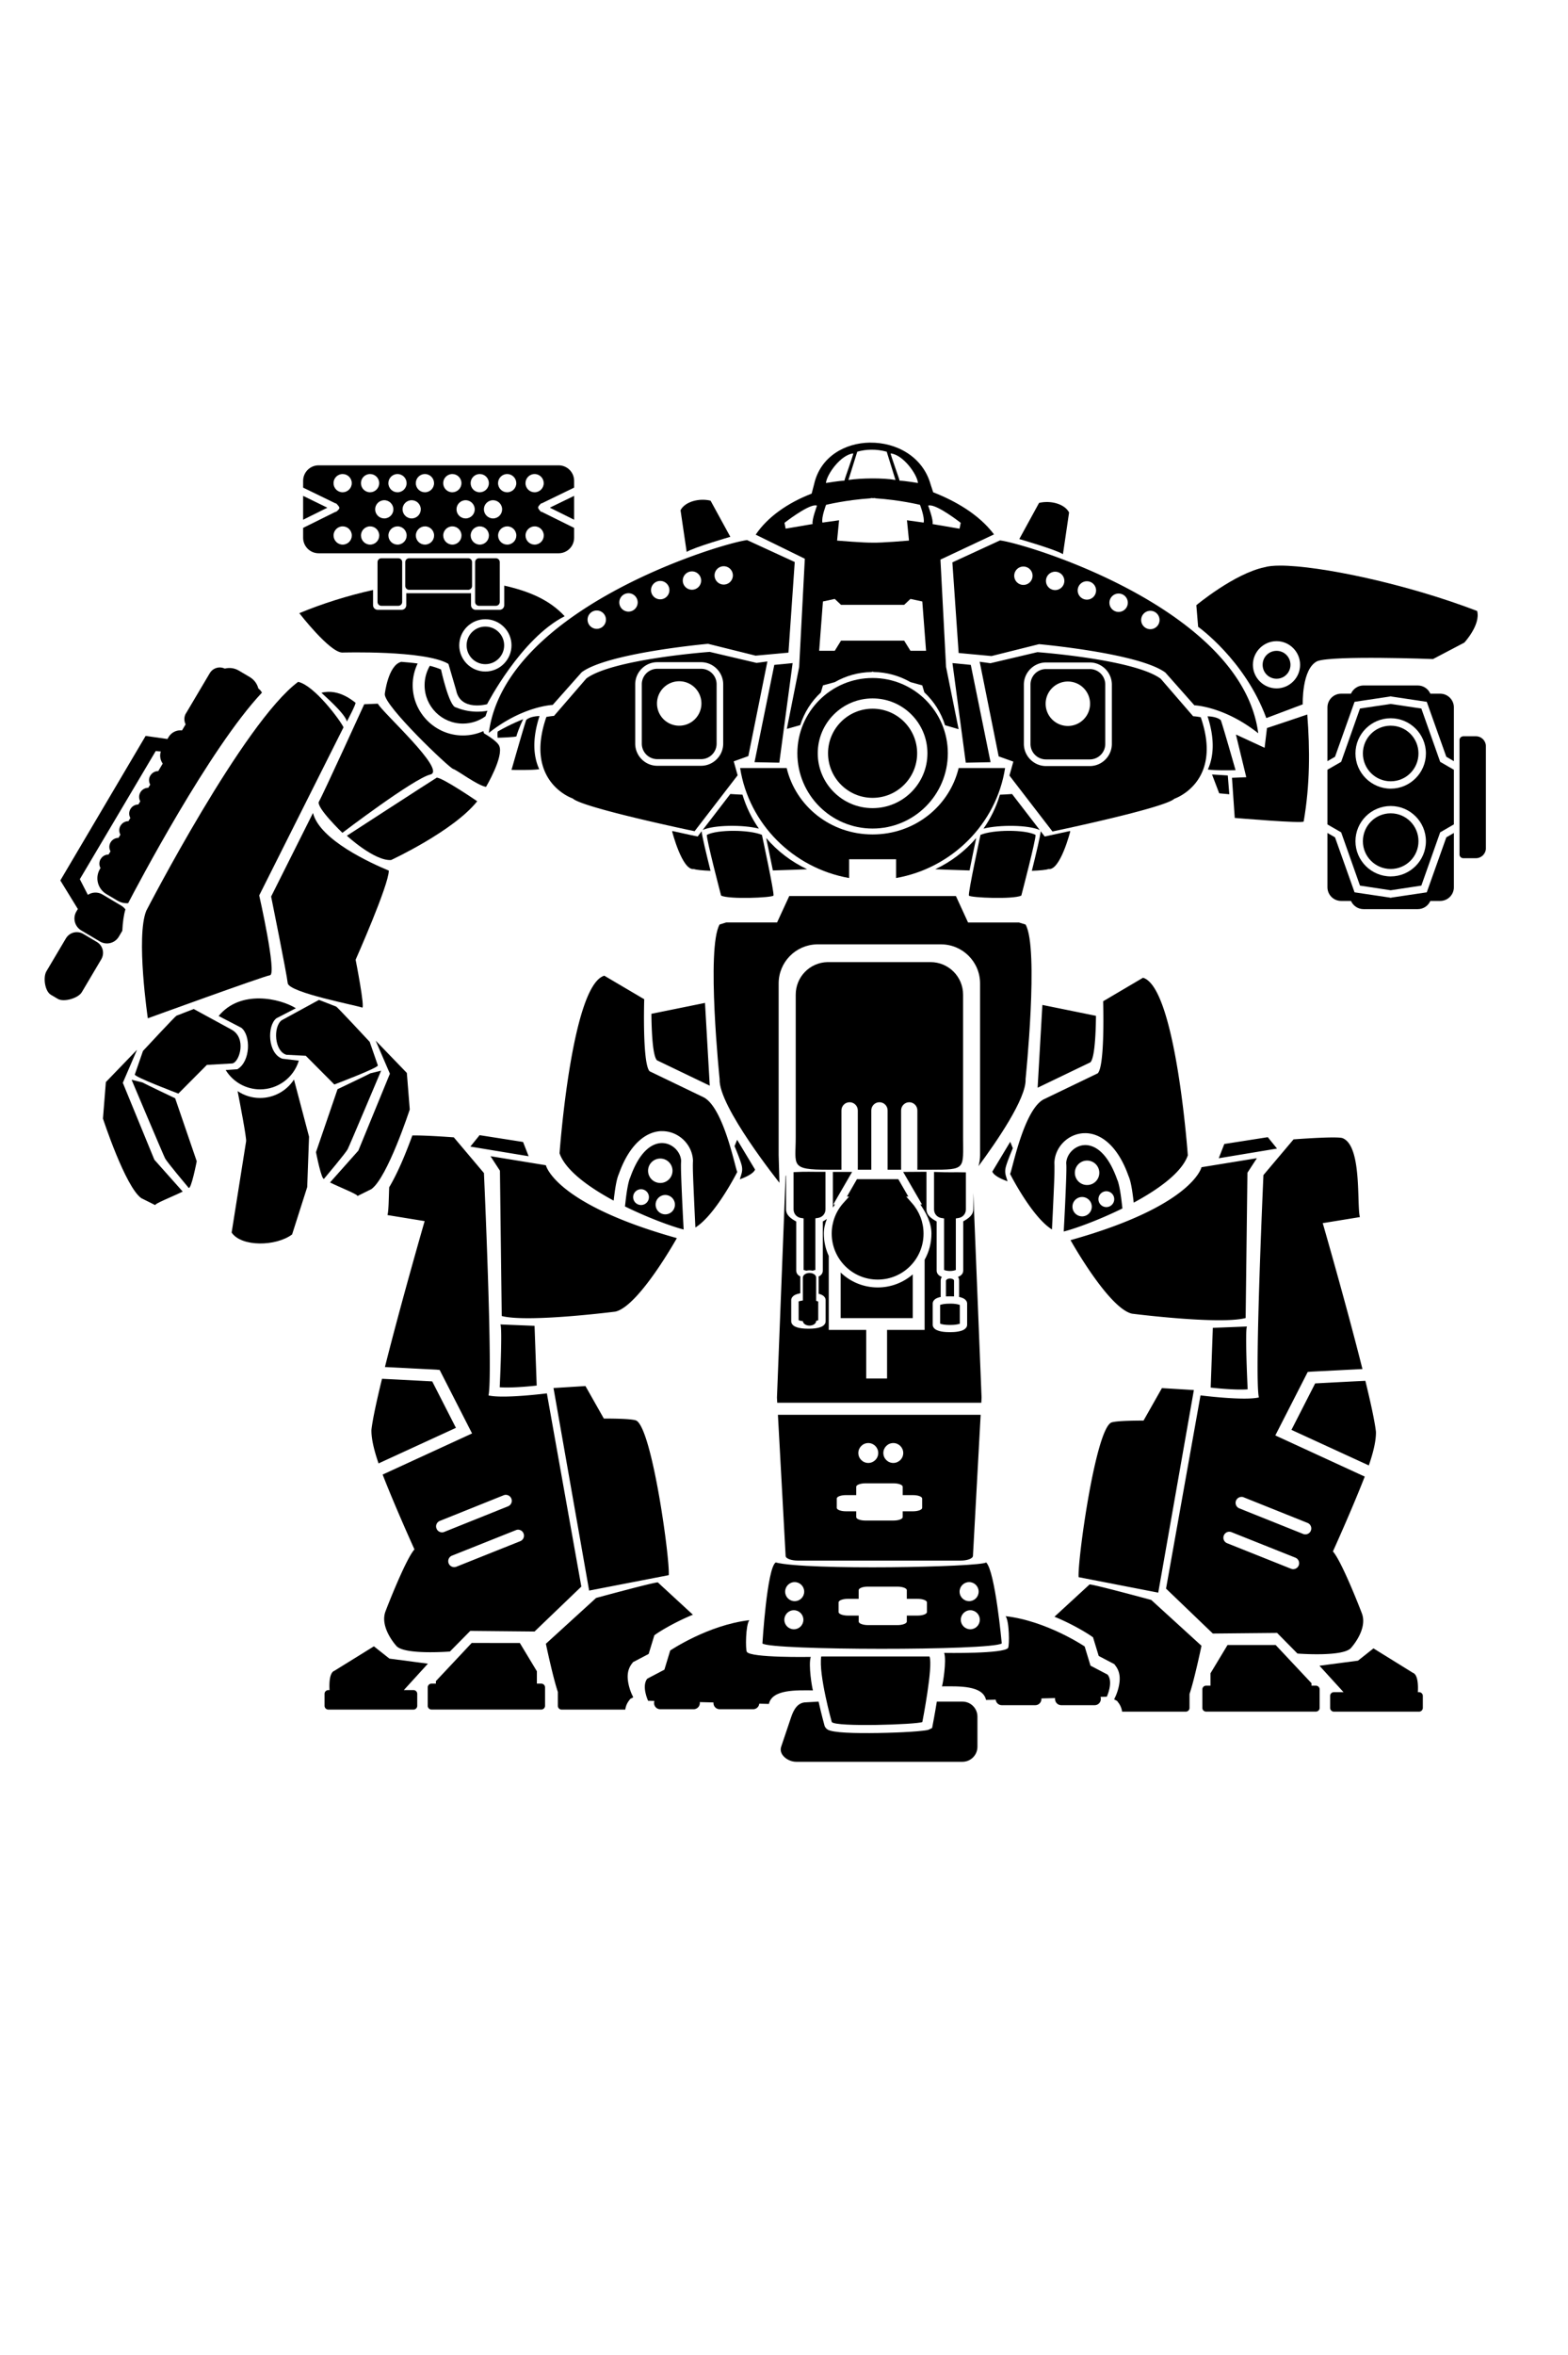 <?xml version="1.0" encoding="UTF-8" standalone="no"?>
<!-- Created with Inkscape (http://www.inkscape.org/) -->

<svg
   sodipodi:docname="Poseidon.svg"
   inkscape:version="1.2.2 (b0a8486541, 2022-12-01)"
   id="svg8"
   version="1.1"
   viewBox="0 0 34.983 52.516"
   height="52.516mm"
   width="34.983mm"
   xml:space="preserve"
   xmlns:inkscape="http://www.inkscape.org/namespaces/inkscape"
   xmlns:sodipodi="http://sodipodi.sourceforge.net/DTD/sodipodi-0.dtd"
   xmlns="http://www.w3.org/2000/svg"
   xmlns:svg="http://www.w3.org/2000/svg"
   xmlns:rdf="http://www.w3.org/1999/02/22-rdf-syntax-ns#"
   xmlns:cc="http://creativecommons.org/ns#"
   xmlns:dc="http://purl.org/dc/elements/1.1/"><defs
     id="defs2" /><sodipodi:namedview
     id="base"
     pagecolor="#ffffff"
     bordercolor="#666666"
     borderopacity="1.0"
     inkscape:pageopacity="0.0"
     inkscape:pageshadow="2"
     inkscape:zoom="2.8284271"
     inkscape:cx="54.447222"
     inkscape:cy="98.287843"
     inkscape:document-units="mm"
     inkscape:current-layer="layer1"
     showgrid="false"
     inkscape:window-width="1549"
     inkscape:window-height="773"
     inkscape:window-x="2067"
     inkscape:window-y="1178"
     inkscape:window-maximized="0"
     inkscape:snap-global="false"
     fit-margin-top="0"
     fit-margin-left="0"
     fit-margin-right="0"
     fit-margin-bottom="0"
     showguides="false"
     inkscape:guide-bbox="true"
     inkscape:showpageshadow="2"
     inkscape:pagecheckerboard="0"
     inkscape:deskcolor="#d1d1d1" /><g
     inkscape:label="Capa 1"
     inkscape:groupmode="layer"
     id="layer1"
     transform="translate(-135.49,-99.591)"><path
       id="rect4742"
       style="fill:#000000;stroke:none;stroke-width:0.265;stroke-linecap:round;stroke-dasharray:none;stop-color:#000000"
       d="M 140.389 114.475 C 140.302 114.477 140.218 114.522 140.17 114.603 L 139.641 115.496 C 139.639 115.499 139.636 115.502 139.633 115.507 C 139.593 115.583 139.595 115.671 139.631 115.744 L 139.551 115.879 C 139.434 115.866 139.315 115.92 139.251 116.028 L 139.226 116.071 L 138.739 116.002 L 136.836 119.225 L 137.227 119.862 L 137.194 119.917 C 137.107 120.064 137.156 120.252 137.302 120.339 L 137.72 120.587 C 137.866 120.673 138.054 120.625 138.141 120.479 L 138.219 120.347 C 138.228 120.162 138.25 119.996 138.288 119.871 C 138.264 119.838 138.232 119.809 138.194 119.786 L 137.776 119.538 C 137.671 119.476 137.545 119.484 137.45 119.546 L 137.271 119.197 L 138.964 116.34 L 139.078 116.349 C 139.048 116.442 139.065 116.542 139.12 116.619 L 139.021 116.786 C 138.951 116.786 138.883 116.821 138.845 116.886 L 138.839 116.895 C 138.805 116.957 138.809 117.029 138.841 117.088 L 138.799 117.158 C 138.729 117.159 138.662 117.194 138.623 117.258 L 138.618 117.267 C 138.584 117.33 138.587 117.402 138.619 117.46 L 138.577 117.531 C 138.508 117.531 138.44 117.566 138.402 117.63 L 138.396 117.64 C 138.363 117.702 138.366 117.774 138.398 117.832 L 138.356 117.903 C 138.286 117.903 138.219 117.938 138.18 118.003 L 138.174 118.012 C 138.141 118.074 138.144 118.146 138.176 118.204 L 138.134 118.275 C 138.065 118.275 137.996 118.311 137.958 118.375 C 137.956 118.378 137.955 118.381 137.953 118.383 C 137.919 118.446 137.923 118.518 137.955 118.576 L 137.912 118.647 C 137.842 118.647 137.775 118.682 137.737 118.747 C 137.735 118.75 137.733 118.753 137.731 118.755 C 137.698 118.817 137.7 118.89 137.732 118.948 L 137.72 118.969 C 137.604 119.164 137.669 119.413 137.864 119.529 L 138.111 119.676 C 138.186 119.72 138.269 119.738 138.349 119.732 C 138.537 119.371 140.163 116.279 141.334 115.037 C 141.315 115.001 141.288 114.969 141.254 114.944 C 141.228 114.842 141.163 114.75 141.065 114.691 L 140.818 114.545 C 140.72 114.487 140.608 114.474 140.506 114.501 C 140.468 114.483 140.428 114.475 140.389 114.475 z M 137.214 120.378 C 137.114 120.374 137.016 120.424 136.961 120.516 L 136.526 121.25 C 136.447 121.384 136.49 121.694 136.624 121.774 L 136.78 121.866 C 136.914 121.945 137.235 121.852 137.315 121.717 L 137.749 120.984 C 137.829 120.849 137.785 120.677 137.651 120.597 L 137.347 120.417 C 137.305 120.392 137.26 120.38 137.214 120.378 z " /><path
       id="path6803"
       style="fill:#000000;stroke:none;stroke-width:0.265px;stroke-linecap:butt;stroke-linejoin:miter;stroke-opacity:1"
       d="M 160.991 121.395 L 160.102 121.919 C 160.102 121.919 160.147 123.361 159.981 123.526 L 158.791 124.099 C 158.334 124.308 158.07 125.698 158.026 125.77 C 158.026 125.77 158.509 126.728 158.96 127.008 C 158.967 126.859 158.978 126.652 158.989 126.401 C 158.998 126.199 159.008 125.992 159.013 125.83 C 159.016 125.75 159.016 125.681 159.016 125.629 C 159.017 125.581 159.014 125.535 159.016 125.545 L 159.014 125.534 L 159.014 125.52 C 159.026 125.174 159.312 124.877 159.673 124.861 L 159.673 124.862 C 159.69 124.861 159.706 124.861 159.723 124.861 L 159.723 124.861 C 160.068 124.873 160.434 125.16 160.665 125.809 C 160.699 125.886 160.72 125.975 160.739 126.084 C 160.757 126.186 160.771 126.3 160.784 126.41 C 161.346 126.107 161.861 125.733 161.991 125.355 C 161.991 125.355 161.723 121.603 160.991 121.395 z M 158.746 122.001 L 158.64 123.847 L 159.817 123.281 C 159.912 123.185 159.937 122.667 159.942 122.244 L 158.746 122.001 z M 163.775 124.95 L 162.805 125.102 L 162.681 125.42 L 163.981 125.204 L 163.775 124.95 z M 165.222 124.956 L 165.222 124.956 C 164.898 124.957 164.35 124.999 164.35 124.999 L 163.678 125.795 C 163.678 125.795 163.474 130.301 163.576 130.754 C 163.243 130.832 162.274 130.708 162.274 130.708 L 161.505 135.017 L 162.549 136.019 L 163.983 136.005 L 164.437 136.465 C 164.437 136.465 165.488 136.549 165.641 136.329 C 165.641 136.329 166.002 135.932 165.878 135.58 C 165.852 135.506 165.424 134.404 165.228 134.188 C 165.228 134.188 165.654 133.25 165.938 132.519 L 163.943 131.601 L 164.666 130.186 L 164.742 130.179 C 164.742 130.179 165.11 130.16 165.502 130.14 C 165.637 130.133 165.762 130.127 165.887 130.121 C 165.533 128.708 165.001 126.867 165.001 126.867 L 165.83 126.732 C 165.757 126.457 165.882 125.144 165.444 124.972 C 165.414 124.96 165.33 124.956 165.222 124.956 z M 158.029 125.053 L 157.63 125.717 C 157.63 125.717 157.643 125.819 157.969 125.934 C 157.933 125.81 157.897 125.746 157.93 125.615 C 157.964 125.484 158.087 125.196 158.087 125.196 L 158.029 125.053 z M 159.689 125.126 C 159.687 125.127 159.686 125.127 159.684 125.127 C 159.466 125.137 159.284 125.329 159.278 125.53 C 159.281 125.561 159.282 125.588 159.282 125.631 C 159.282 125.687 159.281 125.758 159.278 125.84 C 159.273 126.004 159.264 126.21 159.255 126.412 C 159.242 126.691 159.23 126.912 159.222 127.054 C 159.464 126.994 159.996 126.803 160.531 126.54 C 160.529 126.518 160.527 126.497 160.524 126.475 C 160.511 126.357 160.496 126.235 160.477 126.131 C 160.459 126.027 160.434 125.936 160.422 125.91 L 160.418 125.904 L 160.416 125.898 C 160.203 125.295 159.92 125.128 159.705 125.126 C 159.701 125.126 159.698 125.126 159.694 125.126 C 159.693 125.126 159.691 125.126 159.689 125.126 z M 163.532 125.419 L 162.296 125.62 C 162.296 125.62 162.106 126.482 159.374 127.246 C 159.374 127.246 160.222 128.766 160.745 128.886 C 160.745 128.886 162.701 129.135 163.281 128.983 L 163.321 125.743 L 163.532 125.419 z M 159.743 125.472 A 0.272 0.272 0 0 1 160.016 125.745 A 0.272 0.272 0 0 1 159.743 126.017 A 0.272 0.272 0 0 1 159.471 125.745 A 0.272 0.272 0 0 1 159.743 125.472 z M 160.173 126.156 A 0.176 0.176 0 0 1 160.349 126.333 A 0.176 0.176 0 0 1 160.173 126.509 A 0.176 0.176 0 0 1 159.997 126.333 A 0.176 0.176 0 0 1 160.173 126.156 z M 159.632 126.284 A 0.216 0.216 0 0 1 159.848 126.5 A 0.216 0.216 0 0 1 159.632 126.716 A 0.216 0.216 0 0 1 159.417 126.5 A 0.216 0.216 0 0 1 159.632 126.284 z M 163.311 129.172 L 162.549 129.202 L 162.501 130.534 C 162.501 130.534 163.018 130.596 163.326 130.573 C 163.326 130.573 163.262 129.248 163.311 129.172 z M 165.952 130.383 C 165.813 130.39 165.667 130.397 165.516 130.405 C 165.164 130.423 164.895 130.438 164.832 130.441 L 164.303 131.477 L 166.029 132.27 C 166.128 131.984 166.193 131.716 166.188 131.52 C 166.162 131.29 166.072 130.874 165.952 130.383 z M 161.413 130.546 L 161.003 131.27 C 161.003 131.27 160.359 131.266 160.273 131.319 C 159.919 131.537 159.525 134.424 159.555 134.762 L 161.331 135.107 L 162.126 130.589 L 161.413 130.546 z M 163.189 132.971 C 163.206 132.971 163.224 132.975 163.24 132.982 L 164.662 133.552 C 164.73 133.579 164.763 133.656 164.736 133.724 C 164.71 133.792 164.632 133.825 164.564 133.798 L 163.141 133.228 C 163.073 133.201 163.039 133.124 163.066 133.056 C 163.086 133.006 163.134 132.972 163.189 132.972 L 163.189 132.971 z M 162.916 133.749 C 162.933 133.749 162.951 133.752 162.967 133.759 L 164.391 134.327 C 164.459 134.355 164.492 134.432 164.465 134.5 C 164.438 134.568 164.359 134.602 164.291 134.573 L 162.869 134.005 C 162.8 133.979 162.766 133.9 162.795 133.831 C 162.808 133.799 162.833 133.773 162.865 133.759 C 162.881 133.752 162.899 133.749 162.916 133.749 z M 159.799 134.924 C 159.799 134.924 159.423 135.27 159.016 135.644 C 159.496 135.842 159.823 136.066 159.823 136.066 L 159.876 136.103 L 160.003 136.519 L 160.352 136.702 L 160.375 136.734 C 160.497 136.89 160.478 137.067 160.452 137.193 C 160.426 137.318 160.38 137.416 160.38 137.416 L 160.347 137.487 L 160.413 137.522 L 160.436 137.553 C 160.489 137.62 160.515 137.692 160.525 137.761 L 161.945 137.761 C 161.992 137.761 162.029 137.723 162.029 137.677 L 162.029 137.367 C 162.14 137.039 162.296 136.292 162.296 136.292 L 161.175 135.27 C 161.175 135.27 159.901 134.924 159.799 134.924 z M 162.877 136.275 L 162.497 136.905 L 162.497 137.181 L 162.4 137.181 C 162.353 137.181 162.315 137.218 162.315 137.265 L 162.315 137.676 C 162.315 137.723 162.353 137.76 162.4 137.76 L 164.847 137.76 C 164.894 137.76 164.932 137.723 164.932 137.676 L 164.932 137.265 C 164.932 137.218 164.894 137.181 164.847 137.181 L 164.75 137.181 L 164.75 137.126 L 163.951 136.275 L 162.877 136.275 z M 166.133 136.35 L 165.787 136.624 L 164.928 136.737 L 165.465 137.326 L 165.251 137.326 C 165.204 137.326 165.166 137.363 165.166 137.41 L 165.166 137.676 C 165.166 137.723 165.204 137.761 165.251 137.761 L 167.149 137.761 C 167.196 137.761 167.234 137.723 167.234 137.676 L 167.234 137.41 C 167.234 137.363 167.196 137.326 167.149 137.326 L 167.123 137.326 C 167.131 137.189 167.129 136.937 167.013 136.895 L 166.133 136.35 z " /><path
       id="path5575"
       style="fill:#000000;stroke:none;stroke-width:0.265px;stroke-linecap:butt;stroke-linejoin:miter;stroke-opacity:1"
       d="m 153.099,119.572 -0.272,0.59 h -1.135 l -0.147,0.045 c -0.301,0.525 0,3.448 0,3.448 -0.031,0.605 1.335,2.312 1.335,2.312 l -0.018,-0.62 v -3.823 c 0,-0.477 0.378,-0.862 0.852,-0.874 0.007,-1.9e-4 0.016,0 0.023,0 h 2.745 c 0.484,0 0.874,0.39 0.874,0.874 v 3.823 c 0,0.087 -0.012,0.17 -0.036,0.25 0.398,-0.537 1.073,-1.514 1.051,-1.941 0,0 0.301,-2.923 0,-3.448 l -0.147,-0.045 h -1.136 l -0.271,-0.59 h -1.86 z"
       sodipodi:nodetypes="cccccccsssssscccccccc" /><path
       id="rect5889"
       style="fill:#000000;stroke-width:0.116;stroke-linecap:round;stop-color:#000000"
       d="m 153.195,125.732 v 0.828 c 0,0.096 0.066,0.173 0.156,0.19 l 0.068,0.011 v 1.149 c 0.004,0.002 0.004,0.002 0.01,0.004 0.013,0.005 0.033,0.01 0.055,0.013 0.021,-0.005 0.043,-0.008 0.066,-0.008 0.023,0 0.046,0.003 0.067,0.008 0.022,-0.004 0.041,-0.009 0.054,-0.014 0.006,-0.002 0.007,-0.002 0.01,-0.004 v -1.149 l 0.068,-0.011 c 0.09,-0.016 0.158,-0.093 0.158,-0.19 v -0.836 c -0.353,0.002 -0.405,-0.009 -0.713,0.007 z m 0.877,-0.007 v 0.796 c 0.015,-0.024 0.031,-0.048 0.046,-0.071 h -0.037 l 0.403,-0.696 0.017,-0.029 z m 1.568,0 0.42,0.725 h -0.037 c 0.133,0.197 0.248,0.41 0.248,0.65 -3e-5,0.212 -0.055,0.411 -0.152,0.584 v 1.564 h -0.838 v 1.083 h -0.465 v -1.083 h -0.836 v -1.649 c -0.07,-0.152 -0.11,-0.322 -0.11,-0.5 1.4e-4,-0.114 0.027,-0.222 0.068,-0.325 -0.029,0.02 -0.06,0.038 -0.091,0.056 v 1.101 c 0,0.04 -0.021,0.074 -0.043,0.094 -0.016,0.015 -0.033,0.025 -0.051,0.033 10e-4,0.007 0.002,0.014 0.002,0.022 v 0.349 c 0,0.004 -9e-5,0.009 -5.2e-4,0.013 0.006,0.001 0.011,0.003 0.017,0.004 0.03,0.009 0.058,0.021 0.084,0.039 0.025,0.018 0.055,0.052 0.055,0.1 v 0.47 c 0,0.048 -0.029,0.081 -0.055,0.1 -0.025,0.018 -0.053,0.03 -0.084,0.039 -0.061,0.018 -0.136,0.027 -0.219,0.027 h -0.051 c -0.083,0 -0.158,-0.009 -0.219,-0.027 -0.03,-0.009 -0.059,-0.021 -0.084,-0.039 -0.025,-0.018 -0.056,-0.052 -0.056,-0.1 v -0.47 c 0,-0.048 0.031,-0.081 0.056,-0.1 0.025,-0.018 0.054,-0.03 0.084,-0.039 0.019,-0.006 0.04,-0.011 0.062,-0.015 -2e-5,-0.001 0,-0.002 0,-0.003 v -0.349 c 0,-0.007 3.4e-4,-0.015 0.002,-0.022 -0.017,-0.009 -0.033,-0.019 -0.049,-0.033 -0.022,-0.02 -0.043,-0.054 -0.043,-0.094 v -1.099 c -0.111,-0.061 -0.227,-0.137 -0.227,-0.272 v -0.759 c -0.006,0.008 -0.01,0.017 -0.01,0.026 l -0.193,4.932 0.006,0.114 h 4.553 l 0.006,-0.114 -0.184,-4.569 v 0.368 c 0,0.134 -0.115,0.208 -0.225,0.27 v 1.101 c 0,0.04 -0.021,0.074 -0.043,0.094 -0.022,0.02 -0.046,0.033 -0.072,0.043 -5.1e-4,1.9e-4 -0.001,3.2e-4 -0.002,5.1e-4 0.015,0.023 0.025,0.05 0.025,0.08 v 0.348 c 0,0.007 -1.5e-4,0.013 -0.001,0.019 0.014,0.003 0.028,0.006 0.04,0.01 0.03,0.009 0.059,0.021 0.084,0.039 0.025,0.018 0.056,0.052 0.056,0.1 v 0.471 c 0,0.048 -0.031,0.081 -0.056,0.099 -0.025,0.018 -0.054,0.03 -0.084,0.039 -0.061,0.018 -0.136,0.027 -0.219,0.027 h -0.051 c -0.083,0 -0.158,-0.009 -0.219,-0.027 -0.03,-0.009 -0.058,-0.021 -0.084,-0.039 -0.025,-0.018 -0.055,-0.051 -0.055,-0.099 v -0.471 c 0,-0.048 0.029,-0.081 0.055,-0.1 0.025,-0.018 0.053,-0.03 0.084,-0.039 0.013,-0.004 0.027,-0.007 0.041,-0.01 -9.5e-4,-0.006 -0.002,-0.013 -0.002,-0.019 v -0.348 c 0,-0.029 0.01,-0.056 0.026,-0.079 -8.7e-4,-3.4e-4 -0.002,-6.9e-4 -0.003,-0.001 -0.026,-0.01 -0.049,-0.023 -0.07,-0.043 -0.022,-0.02 -0.043,-0.054 -0.043,-0.094 v -1.099 c -0.111,-0.061 -0.227,-0.137 -0.227,-0.272 v -0.836 z m 0.689,0 v 0.836 c 0,0.096 0.066,0.173 0.156,0.19 l 0.068,0.011 v 1.149 c 0.004,0.002 0.004,0.002 0.01,0.004 0.025,0.01 0.07,0.019 0.121,0.019 0.05,0 0.096,-0.009 0.121,-0.019 0.006,-0.002 0.007,-0.002 0.01,-0.004 v -1.149 l 0.068,-0.011 c 0.09,-0.016 0.156,-0.093 0.156,-0.19 v -0.826 c -0.313,-0.008 -0.329,0.006 -0.711,-0.01 z m -1.72,0.162 -0.223,0.387 h 0.049 l -0.131,0.146 c -0.167,0.187 -0.258,0.429 -0.258,0.68 7e-5,0.567 0.459,1.026 1.026,1.026 0.567,-6e-5 1.023,-0.459 1.023,-1.026 -4e-5,-0.251 -0.092,-0.492 -0.258,-0.68 l -0.129,-0.146 h 0.047 l -0.223,-0.387 h -0.422 -0.08 z m -0.363,2.084 v 1.014 h 1.608 v -0.975 c -0.21,0.181 -0.483,0.291 -0.781,0.291 -0.32,-3e-5 -0.611,-0.126 -0.826,-0.331 z m -0.785,0.121 v 0.329 c 0,0.013 0.027,-0.001 0.041,-0.001 h 0.051 c 0.03,0 0.088,0.032 0.088,0.004 v -0.332 c -0.028,0.004 -0.059,0.006 -0.09,0.006 -0.031,0 -0.061,-0.002 -0.089,-0.006 z m 3.219,0.01 c -0.028,0.001 -0.05,0.01 -0.065,0.02 -0.015,0.011 -0.02,0.021 -0.02,0.027 v 0.348 c 0,0.001 1.2e-4,0.003 5.1e-4,0.004 0.021,-0.001 0.042,-0.002 0.064,-0.002 h 0.051 c 0.022,0 0.043,8.1e-4 0.064,0.002 2.6e-4,-0.001 5.2e-4,-0.003 5.2e-4,-0.004 v -0.348 c 0,-0.006 -0.002,-0.017 -0.018,-0.027 -0.015,-0.011 -0.042,-0.02 -0.072,-0.02 -0.002,0 -0.004,-7e-5 -0.006,0 z m -3.192,0.483 c -0.064,0.001 -0.123,0.011 -0.159,0.022 -0.011,0.004 -0.021,0.001 -0.021,0.008 v 0.416 c 0.006,0.003 0.009,0.004 0.021,0.008 0.038,0.011 0.103,0.021 0.172,0.021 h 0.051 c 0.07,0 0.134,-0.009 0.172,-0.021 0.013,-0.004 0.021,-0.003 0.021,-0.01 v -0.412 c -0.006,-0.003 -0.009,-0.006 -0.021,-0.01 -0.028,-0.008 -0.07,-0.016 -0.118,-0.02 -0.018,0.004 -0.037,0.006 -0.056,0.006 -0.021,0 -0.042,-0.003 -0.061,-0.008 z m 3.171,0.078 c -0.07,4e-5 -0.133,0.009 -0.172,0.021 -0.013,0.004 -0.022,0.003 -0.022,0.01 v 0.412 c 0.006,0.003 0.009,0.006 0.022,0.01 0.038,0.011 0.102,0.021 0.172,0.021 h 0.051 c 0.07,0 0.133,-0.009 0.172,-0.021 0.011,-0.004 0.022,-10e-4 0.022,-0.008 v -0.416 c -0.006,-0.003 -0.01,-0.004 -0.022,-0.008 -0.038,-0.011 -0.102,-0.022 -0.172,-0.022 z m -3.813,2.478 0.172,3.148 c 0,0.057 0.123,0.103 0.275,0.103 h 3.629 c 0.152,0 0.272,-0.046 0.275,-0.103 l 0.172,-3.148 z m 2.016,0.63 c 0.123,1e-5 0.222,0.1 0.222,0.222 -1e-5,0.123 -0.1,0.222 -0.222,0.222 -0.123,-1e-5 -0.222,-0.1 -0.222,-0.222 1e-5,-0.123 0.1,-0.222 0.222,-0.222 z m 0.558,0 c 0.123,1e-5 0.222,0.1 0.222,0.222 -1e-5,0.123 -0.1,0.222 -0.222,0.222 -0.123,-1e-5 -0.222,-0.1 -0.222,-0.222 1e-5,-0.123 0.1,-0.222 0.222,-0.222 z m -0.634,0.898 c 0.004,-6e-5 0.007,0 0.011,0 h 0.628 c 0.113,0 0.205,0.034 0.205,0.077 v 0.186 h 0.229 c 0.113,0 0.205,0.034 0.205,0.076 v 0.208 c 0,0.043 -0.091,0.077 -0.205,0.077 h -0.229 v 0.129 c 0,0.043 -0.091,0.077 -0.205,0.077 h -0.628 c -0.113,0 -0.204,-0.034 -0.204,-0.077 v -0.129 h -0.229 c -0.113,0 -0.205,-0.034 -0.205,-0.077 v -0.208 c 0,-0.041 0.086,-0.074 0.194,-0.076 0.003,-6e-5 0.007,0 0.011,0 h 0.229 v -0.186 c 0,-0.041 0.086,-0.074 0.194,-0.077 z"
       sodipodi:nodetypes="cscccccscccccsccccccccccccccccccccccccsccsscccssscssscsssccssccscscccccccscssccssccsssscssscsssccsscccscsccccccccsccccsccccccccccccccccccccccccssccscccsccsscsscsccccccsscccccsccscccsssccccssccssccccccccccccssssscsssscsssscssssscssscscc" /><path
       style="color:#000000;fill:#000000;stroke-width:0.116;stroke-linecap:round;-inkscape-stroke:none"
       d="m 153.551,127.978 c 0.082,0 0.148,0.046 0.148,0.103 v 0.968 c 0,0.057 -0.066,0.103 -0.148,0.103 -0.082,0 -0.148,-0.046 -0.148,-0.103 v -0.968 c 0,-0.057 0.066,-0.103 0.148,-0.103 z"
       id="path6026" /><path
       id="path4592"
       style="fill:#000000;stroke:none;stroke-width:0.265px;stroke-linecap:butt;stroke-linejoin:miter;stroke-opacity:1"
       d="M 142.049 123.665 C 141.886 123.916 141.603 124.076 141.292 124.076 C 141.11 124.076 140.937 124.021 140.791 123.923 C 140.829 124.117 141.001 125.004 140.98 125.047 L 140.658 127.077 C 140.876 127.401 141.648 127.388 142.007 127.119 L 142.344 126.063 L 142.385 124.939 L 142.049 123.665 z " /><path
       id="path4532"
       style="fill:#000000;stroke:none;stroke-width:0.265;stroke-linecap:round;stroke-dasharray:none;stop-color:#000000"
       d="m 140.368,122.248 0.505,0.262 c 0.216,0.167 0.209,0.75 -0.087,0.925 l -0.261,0.018 c 0.164,0.268 0.456,0.431 0.769,0.431 0.397,-3.7e-4 0.747,-0.26 0.863,-0.64 l -0.369,-0.044 c -0.325,-0.115 -0.346,-0.735 -0.13,-0.902 l 0.433,-0.223 c -0.348,-0.218 -1.235,-0.423 -1.723,0.173 z"
       sodipodi:nodetypes="cccccccccc" /><path
       id="path4299"
       style="fill:#000000;stroke:none;stroke-width:0.265px;stroke-linecap:butt;stroke-linejoin:miter;stroke-opacity:1"
       d="m 146.74,112.651 v 0.435 c 0,0.058 -0.046,0.104 -0.104,0.104 h -0.533 c -0.058,0 -0.104,-0.046 -0.104,-0.104 v -0.267 c -0.005,6.4e-4 -0.009,0.001 -0.014,0.001 h -1.428 c -9.8e-4,0 -0.002,3e-5 -0.003,0 v 0.266 c 0,0.058 -0.046,0.104 -0.104,0.104 h -0.533 c -0.058,0 -0.104,-0.046 -0.104,-0.104 v -0.338 c -0.569,0.126 -1.13,0.303 -1.645,0.517 0,0 0.672,0.87 0.956,0.878 0,0 1.857,-0.056 2.371,0.253 l 0.172,0.588 c 0.094,0.475 0.69,0.311 0.69,0.311 0,0 0.757,-1.469 1.731,-1.962 -0.333,-0.362 -0.79,-0.557 -1.346,-0.682 z m -0.422,0.749 c 0.321,0 0.584,0.261 0.584,0.582 0,0.321 -0.263,0.584 -0.584,0.584 -0.321,0 -0.582,-0.263 -0.582,-0.584 0,-0.321 0.261,-0.582 0.582,-0.582 z m 0,0.164 c -0.232,0 -0.418,0.186 -0.418,0.418 0,0.232 0.186,0.42 0.418,0.42 0.232,0 0.42,-0.188 0.42,-0.42 0,-0.232 -0.188,-0.418 -0.42,-0.418 z"
       sodipodi:nodetypes="csssscsscssssccccccccssssssssss" /><path
       id="path3987"
       style="fill:#000000;stroke:none;stroke-width:0.291px;stroke-linecap:butt;stroke-linejoin:miter;stroke-opacity:1"
       d="M 154.902 109.461 C 154.341 109.468 153.793 109.774 153.654 110.386 L 153.598 110.599 C 153.061 110.806 152.611 111.124 152.35 111.514 L 153.446 112.051 L 153.32 114.463 L 153.045 115.845 L 153.344 115.761 C 153.432 115.483 153.59 115.232 153.804 115.033 L 153.851 114.875 L 154.114 114.803 C 154.361 114.661 154.641 114.583 154.926 114.578 L 154.959 114.569 L 154.987 114.577 C 155.273 114.582 155.554 114.659 155.802 114.802 L 156.066 114.875 L 156.113 115.031 C 156.328 115.232 156.487 115.484 156.575 115.764 L 156.877 115.852 L 156.597 114.463 L 156.472 112.07 L 157.667 111.508 C 157.329 111.057 156.791 110.756 156.31 110.569 L 156.252 110.392 C 156.076 109.767 155.482 109.455 154.902 109.462 L 154.902 109.461 z M 154.923 109.619 C 155.04 109.617 155.158 109.633 155.273 109.664 L 155.469 110.294 C 155.193 110.246 154.703 110.251 154.419 110.294 L 154.616 109.664 C 154.716 109.635 154.819 109.621 154.923 109.619 z M 154.526 109.702 C 154.543 109.7 154.329 110.284 154.329 110.31 C 154.219 110.311 153.917 110.362 153.917 110.362 C 153.936 110.169 154.245 109.733 154.526 109.702 z M 155.362 109.702 C 155.643 109.733 155.952 110.169 155.971 110.362 C 155.971 110.362 155.669 110.311 155.56 110.31 C 155.56 110.284 155.345 109.7 155.362 109.702 z M 154.92 110.697 C 154.936 110.698 154.952 110.699 154.968 110.7 C 154.984 110.699 154.999 110.698 155.015 110.697 L 155.015 110.703 C 155.576 110.74 156.016 110.849 156.016 110.849 C 156.016 110.849 156.126 111.135 156.097 111.245 L 155.725 111.193 L 155.77 111.646 C 155.77 111.646 155.152 111.699 154.968 111.692 C 154.782 111.698 154.166 111.646 154.166 111.646 L 154.21 111.193 L 153.839 111.245 C 153.81 111.135 153.919 110.852 153.92 110.849 L 153.92 110.849 C 153.92 110.849 154.36 110.74 154.92 110.703 L 154.92 110.697 z M 153.675 110.86 C 153.692 110.86 153.706 110.862 153.718 110.867 C 153.718 110.867 153.595 111.194 153.621 111.277 L 153.018 111.38 L 152.993 111.25 C 152.993 111.25 153.479 110.869 153.675 110.86 L 153.675 110.86 z M 156.232 110.86 L 156.232 110.861 C 156.421 110.856 156.924 111.25 156.924 111.25 L 156.898 111.381 L 156.295 111.278 C 156.322 111.195 156.198 110.867 156.198 110.867 C 156.208 110.863 156.219 110.86 156.232 110.86 z M 154.114 112.947 L 154.254 113.079 L 154.958 113.079 L 155.662 113.079 L 155.803 112.947 L 156.067 113.004 L 156.151 114.104 L 155.803 114.104 L 155.662 113.877 L 154.958 113.877 L 154.254 113.877 L 154.114 114.104 L 153.766 114.104 L 153.85 113.004 L 154.114 112.947 z M 153.174 114.378 L 152.765 114.418 L 152.324 116.588 L 152.877 116.599 L 153.174 114.378 z M 156.74 114.378 L 157.037 116.599 L 157.59 116.588 L 157.149 114.418 L 156.74 114.378 z M 152.003 116.719 C 152.197 117.962 153.186 118.951 154.434 119.171 L 154.434 119.143 L 154.434 118.752 L 155.482 118.752 L 155.482 119.171 C 156.73 118.951 157.72 117.963 157.914 116.719 L 156.878 116.719 C 156.673 117.568 155.899 118.199 154.958 118.199 C 154.018 118.199 153.245 117.568 153.041 116.719 L 152.003 116.719 z " /><path
       id="path3700"
       style="fill:#000000;stroke:none;stroke-width:0.252px;stroke-linecap:butt;stroke-linejoin:miter;stroke-opacity:1"
       d="M 151.785 117.297 L 151.784 117.297 L 151.167 118.1 C 151.421 117.985 152.064 117.979 152.421 118.069 C 152.261 117.84 152.137 117.585 152.055 117.312 C 151.963 117.308 151.871 117.304 151.785 117.297 z M 150.493 118.123 C 150.492 118.125 150.486 118.133 150.486 118.133 C 150.486 118.133 150.71 119.01 150.969 118.97 C 151.026 118.99 151.161 119.003 151.342 119.01 C 151.249 118.637 151.15 118.225 151.144 118.128 L 151.055 118.245 C 151.055 118.245 150.818 118.196 150.493 118.123 z M 152.584 118.279 C 152.62 118.448 152.676 118.716 152.733 119.002 C 153.059 118.993 153.344 118.981 153.498 118.975 C 153.145 118.809 152.833 118.571 152.584 118.279 z " /><path
       id="path1857"
       style="fill:#000000;stroke:none;stroke-width:0.265px;stroke-linecap:butt;stroke-linejoin:miter;stroke-opacity:1"
       d="M 152.158 111.635 C 151.561 111.709 146.757 113.163 146.396 115.935 C 147.154 115.334 147.821 115.311 147.821 115.311 L 148.468 114.582 C 149.051 114.148 151.287 113.948 151.287 113.948 L 152.348 114.212 L 153.081 114.145 L 153.221 112.124 L 152.158 111.635 z M 151.636 112.218 A 0.205 0.205 0 0 1 151.841 112.423 A 0.205 0.205 0 0 1 151.636 112.627 A 0.205 0.205 0 0 1 151.432 112.423 A 0.205 0.205 0 0 1 151.636 112.218 z M 150.928 112.333 A 0.205 0.205 0 0 1 151.133 112.538 A 0.205 0.205 0 0 1 150.928 112.742 A 0.205 0.205 0 0 1 150.723 112.538 A 0.205 0.205 0 0 1 150.928 112.333 z M 150.22 112.546 A 0.205 0.205 0 0 1 150.425 112.751 A 0.205 0.205 0 0 1 150.22 112.956 A 0.205 0.205 0 0 1 150.015 112.751 A 0.205 0.205 0 0 1 150.22 112.546 z M 149.512 112.82 A 0.205 0.205 0 0 1 149.717 113.025 A 0.205 0.205 0 0 1 149.512 113.23 A 0.205 0.205 0 0 1 149.307 113.025 A 0.205 0.205 0 0 1 149.512 112.82 z M 148.804 113.205 A 0.205 0.205 0 0 1 149.009 113.41 A 0.205 0.205 0 0 1 148.804 113.614 A 0.205 0.205 0 0 1 148.599 113.41 A 0.205 0.205 0 0 1 148.804 113.205 z M 151.324 114.128 C 151.324 114.128 149.155 114.287 148.572 114.721 L 147.85 115.556 C 147.85 115.556 147.787 115.559 147.68 115.579 C 147.175 117.033 148.268 117.397 148.268 117.397 C 148.484 117.605 150.987 118.127 150.987 118.127 L 151.947 116.88 L 151.86 116.569 L 152.186 116.452 L 152.611 114.341 L 152.37 114.374 L 151.324 114.128 z M 150.154 114.358 L 151.131 114.358 C 151.402 114.358 151.625 114.581 151.625 114.852 L 151.625 116.174 C 151.625 116.445 151.402 116.668 151.131 116.668 L 150.154 116.668 C 149.883 116.668 149.662 116.445 149.662 116.174 L 149.662 114.852 C 149.662 114.581 149.883 114.358 150.154 114.358 z M 150.146 114.505 C 149.959 114.51 149.809 114.662 149.809 114.851 L 149.809 116.174 C 149.809 116.366 149.964 116.52 150.155 116.52 L 151.132 116.52 C 151.323 116.52 151.478 116.366 151.478 116.174 L 151.478 114.851 C 151.478 114.659 151.323 114.505 151.132 114.505 L 150.155 114.505 C 150.152 114.505 150.149 114.505 150.146 114.505 z M 150.643 114.783 A 0.495 0.495 0 0 1 151.139 115.278 A 0.495 0.495 0 0 1 150.643 115.774 A 0.495 0.495 0 0 1 150.148 115.278 A 0.495 0.495 0 0 1 150.643 114.783 z M 147.518 115.559 C 147.479 115.56 147.316 115.569 147.232 115.644 C 147.203 115.705 146.902 116.76 146.902 116.76 C 146.902 116.76 147.37 116.771 147.52 116.743 C 147.397 116.474 147.353 116.092 147.527 115.559 C 147.526 115.559 147.524 115.558 147.518 115.559 z " /><path
       id="path1857-0"
       style="fill:#000000;stroke:none;stroke-width:0.265px;stroke-linecap:butt;stroke-linejoin:miter;stroke-opacity:1"
       d="m 157.801,111.642 c 0.597,0.074 5.4,1.528 5.761,4.301 -0.758,-0.601 -1.425,-0.624 -1.425,-0.624 l -0.646,-0.729 c -0.583,-0.434 -2.819,-0.634 -2.819,-0.634 l -1.061,0.265 -0.733,-0.068 -0.14,-2.021 z m 0.522,0.583 a 0.205,0.205 0 0 0 -0.205,0.205 0.205,0.205 0 0 0 0.205,0.205 0.205,0.205 0 0 0 0.204,-0.205 0.205,0.205 0 0 0 -0.204,-0.205 z m 0.708,0.115 a 0.205,0.205 0 0 0 -0.205,0.205 0.205,0.205 0 0 0 0.205,0.205 0.205,0.205 0 0 0 0.205,-0.205 0.205,0.205 0 0 0 -0.205,-0.205 z m 0.708,0.213 a 0.205,0.205 0 0 0 -0.205,0.205 0.205,0.205 0 0 0 0.205,0.205 0.205,0.205 0 0 0 0.205,-0.205 0.205,0.205 0 0 0 -0.205,-0.205 z m 0.708,0.274 a 0.205,0.205 0 0 0 -0.205,0.205 0.205,0.205 0 0 0 0.205,0.205 0.205,0.205 0 0 0 0.205,-0.205 0.205,0.205 0 0 0 -0.205,-0.205 z m 0.708,0.385 a 0.205,0.205 0 0 0 -0.205,0.205 0.205,0.205 0 0 0 0.205,0.205 0.205,0.205 0 0 0 0.205,-0.205 0.205,0.205 0 0 0 -0.205,-0.205 z m -2.52,0.922 c 0,0 2.169,0.159 2.752,0.594 l 0.722,0.835 c 0,0 0.062,0.002 0.17,0.022 0.505,1.455 -0.589,1.818 -0.589,1.818 -0.216,0.208 -2.719,0.73 -2.719,0.73 l -0.96,-1.247 0.087,-0.311 -0.327,-0.117 -0.424,-2.11 0.24,0.033 z m 1.169,0.23 h -0.977 c -0.271,0 -0.494,0.223 -0.494,0.494 v 1.322 c 0,0.271 0.223,0.494 0.494,0.494 h 0.977 c 0.271,0 0.492,-0.223 0.492,-0.494 v -1.322 c 0,-0.271 -0.222,-0.494 -0.492,-0.494 z m 0.008,0.147 c 0.188,0.005 0.337,0.158 0.337,0.346 v 1.323 c 0,0.192 -0.155,0.346 -0.346,0.346 h -0.976 c -0.192,0 -0.346,-0.154 -0.346,-0.346 v -1.323 c 0,-0.192 0.155,-0.346 0.346,-0.346 h 0.976 c 0.003,0 0.006,-7e-5 0.009,0 z m -0.497,0.278 a 0.495,0.495 0 0 0 -0.496,0.495 0.495,0.495 0 0 0 0.496,0.496 0.495,0.495 0 0 0 0.495,-0.496 0.495,0.495 0 0 0 -0.495,-0.495 z m 3.125,0.776 c 0.04,10e-4 0.203,0.011 0.286,0.085 0.029,0.061 0.33,1.116 0.33,1.116 0,0 -0.468,0.012 -0.618,-0.016 0.122,-0.269 0.167,-0.652 -0.007,-1.185 3.4e-4,0 0.003,-1.5e-4 0.008,0 z" /><rect
       style="opacity:1;vector-effect:none;fill:#1a1a1a;fill-opacity:1;stroke:none;stroke-width:0.1;stroke-linecap:butt;stroke-linejoin:miter;stroke-miterlimit:4;stroke-dasharray:none;stroke-dashoffset:0;stroke-opacity:1"
       id="rect860"
       width="7.094"
       height="0"
       x="148.868"
       y="129.319" /><circle
       style="fill:#000000;stroke:none;stroke-width:0.195;stroke-linecap:round;stroke-dasharray:2.247, 0.749;stop-color:#000000"
       id="path617"
       cx="154.958"
       cy="116.389"
       r="0.994" /><circle
       style="fill:none;stroke:#000000;stroke-width:0.455;stroke-linecap:round;stroke-dasharray:none;stop-color:#000000"
       id="path619-5"
       cx="154.958"
       cy="116.389"
       r="1.451" /><path
       style="fill:#000000;stroke:none;stroke-width:0.265px;stroke-linecap:butt;stroke-linejoin:miter;stroke-opacity:1"
       d="m 146.593,116.043 c 0.03,0 0.419,-0.013 0.419,-0.033 0,-0.02 0.075,-0.231 0.15,-0.381 0,0 -0.261,0.099 -0.565,0.273 -0.016,0.033 -0.004,0.121 -0.005,0.14 z"
       id="path1887"
       sodipodi:nodetypes="csccc" /><path
       style="fill:#000000;stroke:none;stroke-width:0.265px;stroke-linecap:butt;stroke-linejoin:miter;stroke-opacity:1"
       d="m 150.81,111.899 c 0.159,-0.102 0.974,-0.337 0.974,-0.337 l -0.441,-0.806 c -0.249,-0.061 -0.567,0.017 -0.67,0.213 z"
       id="path1911"
       sodipodi:nodetypes="ccccc" /><path
       style="fill:#000000;stroke:none;stroke-width:0.265px;stroke-linecap:butt;stroke-linejoin:miter;stroke-opacity:1"
       d="m 159.205,111.949 c -0.159,-0.102 -0.974,-0.337 -0.974,-0.337 l 0.441,-0.806 c 0.249,-0.061 0.567,0.017 0.67,0.213 z"
       id="path1911-7"
       sodipodi:nodetypes="ccccc" /><path
       id="rect1936"
       style="fill:#000000;stroke:none;stroke-width:0.295;stroke-linecap:round;stroke-dasharray:none;stop-color:#000000"
       d="m 142.59,109.968 c -0.188,0.005 -0.337,0.158 -0.337,0.346 v 0.151 l 0.728,0.354 0.008,-0.004 c 0.098,0.105 0.096,0.107 0,0.191 l -0.008,-0.004 -0.728,0.361 v 0.22 c 0,0.192 0.155,0.346 0.346,0.346 h 5.354 c 0.192,0 0.346,-0.155 0.346,-0.346 v -0.22 l -0.729,-0.361 -0.009,0.005 c -0.088,-0.099 -0.086,-0.1 0.002,-0.192 l 0.007,0.004 0.729,-0.354 v -0.151 c 0,-0.192 -0.155,-0.346 -0.346,-0.346 h -5.354 c -0.003,0 -0.006,-7e-5 -0.009,0 z m 0.545,0.194 c 0.112,1.2e-4 0.203,0.091 0.203,0.203 1.7e-4,0.112 -0.091,0.203 -0.203,0.204 -0.113,1.6e-4 -0.204,-0.091 -0.204,-0.204 1.2e-4,-0.112 0.091,-0.203 0.204,-0.203 z m 0.612,0 c 0.112,1.2e-4 0.203,0.091 0.203,0.203 1.7e-4,0.112 -0.091,0.203 -0.203,0.204 -0.113,1.6e-4 -0.204,-0.091 -0.204,-0.204 1.2e-4,-0.112 0.091,-0.203 0.204,-0.203 z m 0.611,0 c 0.112,-1.7e-4 0.203,0.091 0.204,0.203 1.7e-4,0.113 -0.091,0.204 -0.204,0.204 -0.112,-1.2e-4 -0.203,-0.091 -0.203,-0.204 1.2e-4,-0.112 0.091,-0.203 0.203,-0.203 z m 0.612,0 c 0.112,-1.7e-4 0.203,0.091 0.204,0.203 1.7e-4,0.113 -0.091,0.204 -0.204,0.204 -0.112,-1.2e-4 -0.203,-0.091 -0.203,-0.204 1.2e-4,-0.112 0.091,-0.203 0.203,-0.203 z m 0.612,0 c 0.112,1.2e-4 0.203,0.091 0.203,0.203 1.7e-4,0.112 -0.091,0.203 -0.203,0.204 -0.113,1.6e-4 -0.204,-0.091 -0.204,-0.204 1.2e-4,-0.112 0.091,-0.203 0.204,-0.203 z m 0.612,0 c 0.112,1.2e-4 0.203,0.091 0.203,0.203 1.7e-4,0.112 -0.091,0.203 -0.203,0.204 -0.113,1.7e-4 -0.204,-0.091 -0.204,-0.204 1.2e-4,-0.112 0.091,-0.203 0.204,-0.203 z m 0.611,0 c 0.112,-1.7e-4 0.203,0.091 0.204,0.203 1.7e-4,0.113 -0.091,0.204 -0.204,0.204 -0.112,-1.2e-4 -0.203,-0.091 -0.203,-0.204 1.2e-4,-0.112 0.091,-0.203 0.203,-0.203 z m 0.612,0 c 0.112,-1.7e-4 0.203,0.091 0.204,0.203 1.7e-4,0.113 -0.091,0.204 -0.204,0.204 -0.112,-1.2e-4 -0.203,-0.091 -0.203,-0.204 1.2e-4,-0.112 0.091,-0.203 0.203,-0.203 z m -5.164,0.487 v 0.532 l 0.541,-0.268 z m 6.046,0 -0.542,0.263 0.542,0.269 z m -4.236,0.097 c 0.112,-1.7e-4 0.203,0.091 0.204,0.203 -1.2e-4,0.112 -0.091,0.203 -0.204,0.203 -0.112,-1.2e-4 -0.203,-0.091 -0.203,-0.203 1.2e-4,-0.112 0.091,-0.203 0.203,-0.203 z m 0.612,0 c 0.112,1.2e-4 0.203,0.091 0.203,0.203 -1.2e-4,0.112 -0.091,0.203 -0.203,0.203 -0.112,1.6e-4 -0.203,-0.091 -0.204,-0.203 1.2e-4,-0.112 0.091,-0.203 0.204,-0.203 z m 1.203,0 c 0.112,-1.6e-4 0.203,0.091 0.204,0.203 -1.2e-4,0.112 -0.091,0.203 -0.204,0.203 -0.112,-1.2e-4 -0.203,-0.091 -0.203,-0.203 1.2e-4,-0.112 0.091,-0.203 0.203,-0.203 z m 0.612,0 c 0.112,1.2e-4 0.203,0.091 0.203,0.203 -1.2e-4,0.112 -0.091,0.203 -0.203,0.203 -0.112,1.7e-4 -0.203,-0.091 -0.204,-0.203 1.2e-4,-0.112 0.091,-0.203 0.204,-0.203 z m -3.354,0.583 c 0.112,1.2e-4 0.203,0.091 0.203,0.204 -1.2e-4,0.112 -0.091,0.203 -0.203,0.203 -0.112,1.6e-4 -0.203,-0.091 -0.204,-0.203 -1.6e-4,-0.113 0.091,-0.204 0.204,-0.204 z m 0.612,0 c 0.112,1.2e-4 0.203,0.091 0.203,0.204 -1.2e-4,0.112 -0.091,0.203 -0.203,0.203 -0.112,1.6e-4 -0.203,-0.091 -0.204,-0.203 -1.6e-4,-0.113 0.091,-0.204 0.204,-0.204 z m 0.611,0 c 0.113,-1.7e-4 0.204,0.091 0.204,0.204 -1.2e-4,0.112 -0.091,0.203 -0.204,0.203 -0.112,-1.2e-4 -0.203,-0.091 -0.203,-0.203 -1.6e-4,-0.112 0.091,-0.203 0.203,-0.204 z m 0.612,0 c 0.113,-1.7e-4 0.204,0.091 0.204,0.204 -1.2e-4,0.112 -0.091,0.203 -0.204,0.203 -0.112,-1.2e-4 -0.203,-0.091 -0.203,-0.203 -1.6e-4,-0.112 0.091,-0.203 0.203,-0.204 z m 0.612,0 c 0.112,1.2e-4 0.203,0.091 0.203,0.204 -1.2e-4,0.112 -0.091,0.203 -0.203,0.203 -0.112,1.6e-4 -0.203,-0.091 -0.204,-0.203 -1.6e-4,-0.113 0.091,-0.204 0.204,-0.204 z m 0.612,0 c 0.112,1.2e-4 0.203,0.091 0.203,0.204 -1.2e-4,0.112 -0.091,0.203 -0.203,0.203 -0.112,1.7e-4 -0.203,-0.091 -0.204,-0.203 -1.6e-4,-0.113 0.091,-0.204 0.204,-0.204 z m 0.611,0 c 0.113,-1.7e-4 0.204,0.091 0.204,0.204 -1.2e-4,0.112 -0.091,0.203 -0.204,0.203 -0.112,-1.2e-4 -0.203,-0.091 -0.203,-0.203 -1.6e-4,-0.112 0.091,-0.203 0.203,-0.204 z m 0.612,0 c 0.113,-1.7e-4 0.204,0.091 0.204,0.204 -1.2e-4,0.112 -0.091,0.203 -0.204,0.203 -0.112,-1.2e-4 -0.203,-0.091 -0.203,-0.203 -1.6e-4,-0.112 0.091,-0.203 0.203,-0.204 z m -3.423,0.711 c -0.046,0.002 -0.082,0.04 -0.082,0.086 v 0.889 c 0,0.048 0.039,0.086 0.086,0.086 h 0.378 c 0.048,0 0.086,-0.039 0.086,-0.086 v -0.889 c 0,-0.048 -0.038,-0.086 -0.086,-0.086 h -0.378 c -0.001,0 -0.003,-7e-5 -0.005,0 z m 0.619,0 c -0.046,0.002 -0.082,0.04 -0.082,0.086 v 0.532 c 0,0.048 0.039,0.086 0.086,0.086 h 1.318 c 0.048,0 0.086,-0.038 0.086,-0.086 v -0.532 c 0,-0.048 -0.038,-0.086 -0.086,-0.086 h -1.318 c -0.001,0 -0.003,-7e-5 -0.005,0 z m 1.558,0 c -0.046,0.002 -0.082,0.04 -0.082,0.086 v 0.889 c 0,0.048 0.039,0.086 0.086,0.086 h 0.378 c 0.048,0 0.086,-0.039 0.086,-0.086 v -0.889 c 0,-0.048 -0.039,-0.086 -0.086,-0.086 h -0.378 c -0.001,0 -0.003,-7e-5 -0.005,0 z"
       sodipodi:nodetypes="csccccccssssccccccssscccccccccccccccccccccccccccccccccccccccccccccccccccccccccccccccccccccccccccccccccccccccccccccccccccccccccccccccssssssssccssssssssccsssssssscscs" /><path
       style="fill:#000000;stroke:none;stroke-width:0.265px;stroke-linecap:butt;stroke-linejoin:miter;stroke-opacity:1"
       d="m 151.26,118.209 c 0.235,-0.123 0.953,-0.118 1.229,0 0,0 0.279,1.291 0.258,1.354 -0.044,0.048 -0.988,0.087 -1.169,0 0,0 -0.337,-1.286 -0.317,-1.354 z"
       id="path3673"
       sodipodi:nodetypes="ccccc" /><g
       id="g3867"
       transform="matrix(-1,0,0,1,319.099,-2.202)"><path
         id="path3700-5"
         style="fill:#000000;stroke:none;stroke-width:0.252px;stroke-linecap:butt;stroke-linejoin:miter;stroke-opacity:1"
         d="m 161.03,119.499 -5.2e-4,5.2e-4 -0.618,0.803 c 0.255,-0.115 0.897,-0.121 1.255,-0.031 -0.16,-0.229 -0.285,-0.484 -0.366,-0.757 -0.092,-0.004 -0.184,-0.008 -0.27,-0.015 z m -1.292,0.826 c -9.1e-4,0.002 -0.007,0.01 -0.007,0.01 0,0 0.224,0.877 0.484,0.837 0.056,0.021 0.192,0.033 0.373,0.04 -0.093,-0.373 -0.192,-0.785 -0.197,-0.882 l -0.09,0.117 c 0,0 -0.236,-0.05 -0.562,-0.122 z m 2.091,0.156 c 0.036,0.169 0.092,0.437 0.149,0.723 0.326,-0.009 0.611,-0.021 0.765,-0.027 -0.353,-0.166 -0.664,-0.404 -0.914,-0.696 z" /><path
         style="fill:#000000;stroke:none;stroke-width:0.265px;stroke-linecap:butt;stroke-linejoin:miter;stroke-opacity:1"
         d="m 160.505,120.411 c 0.235,-0.123 0.953,-0.118 1.229,0 0,0 0.279,1.291 0.258,1.354 -0.044,0.048 -0.988,0.087 -1.169,0 0,0 -0.337,-1.286 -0.317,-1.354 z"
         id="path3673-2"
         sodipodi:nodetypes="ccccc" /></g><path
       id="path4417"
       style="fill:#000000;stroke:none;stroke-width:0.265px;stroke-linecap:butt;stroke-linejoin:miter;stroke-opacity:1"
       d="M 144.444 114.35 C 144.149 114.419 144.075 115.067 144.075 115.067 C 144.051 115.325 145.51 116.713 145.599 116.738 C 145.688 116.763 146.146 117.111 146.334 117.138 C 146.334 117.138 146.737 116.455 146.627 116.222 C 146.575 116.106 146.29 115.946 146.29 115.946 C 146.282 115.931 146.278 115.914 146.274 115.895 C 146.135 115.958 145.98 115.992 145.818 115.992 C 145.201 115.992 144.697 115.488 144.697 114.871 C 144.697 114.698 144.737 114.534 144.808 114.387 C 144.687 114.37 144.565 114.36 144.444 114.35 z M 145.08 114.438 C 145.006 114.565 144.963 114.713 144.963 114.871 C 144.963 115.345 145.344 115.727 145.818 115.727 C 146.007 115.727 146.181 115.666 146.322 115.563 C 146.344 115.492 146.365 115.441 146.365 115.441 C 146.365 115.441 146.029 115.521 145.662 115.366 C 145.509 115.35 145.329 114.52 145.329 114.52 C 145.248 114.486 145.164 114.459 145.08 114.438 z " /><path
       style="fill:#000000;stroke:none;stroke-width:0.265px;stroke-linecap:butt;stroke-linejoin:miter;stroke-opacity:1"
       d="m 142.144,114.797 c 0.36,0.081 0.931,0.849 1.01,1.013 l -1.881,3.749 c 0,0 0.398,1.755 0.241,1.78 -0.157,0.026 -2.726,0.96 -2.726,0.96 0,0 -0.269,-1.819 -0.035,-2.397 0,0 2.17,-4.207 3.391,-5.107 z"
       id="path4474"
       sodipodi:nodetypes="cccsccc" /><path
       style="fill:#000000;stroke:none;stroke-width:0.304px;stroke-linecap:butt;stroke-linejoin:miter;stroke-opacity:1"
       d="m 143.92,115.283 c 0.096,0.191 1.544,1.49 1.171,1.58 -0.373,0.09 -1.962,1.3 -1.962,1.3 0,0 -0.598,-0.575 -0.523,-0.697 0.075,-0.122 1.01,-2.17 1.01,-2.17 z"
       id="path4476" /><path
       style="fill:#000000;stroke:none;stroke-width:0.265px;stroke-linecap:butt;stroke-linejoin:miter;stroke-opacity:1"
       d="m 145.235,116.932 c -0.137,0.084 -2.006,1.296 -2.006,1.296 0,0 0.612,0.565 0.986,0.542 0,0 1.392,-0.645 1.922,-1.311 0,0 -0.764,-0.523 -0.902,-0.526 z"
       id="path4478"
       sodipodi:nodetypes="ccccc" /><path
       style="fill:#000000;stroke:none;stroke-width:0.265px;stroke-linecap:butt;stroke-linejoin:miter;stroke-opacity:1"
       d="m 142.473,117.72 c 0.15,0.605 1.299,1.122 1.692,1.286 -0.002,0.325 -0.741,1.987 -0.741,1.987 0,0 0.219,1.107 0.144,1.067 -0.075,-0.04 -1.637,-0.331 -1.659,-0.545 -0.022,-0.213 -0.37,-1.931 -0.37,-1.931 z"
       id="path4480"
       sodipodi:nodetypes="ccccccc" /><path
       style="fill:#000000;stroke:none;stroke-width:0.265px;stroke-linecap:butt;stroke-linejoin:miter;stroke-opacity:1"
       d="m 141.772,122.344 c -0.193,0.15 -0.159,0.695 0.11,0.769 l 0.43,0.022 0.637,0.64 c 0,0 0.989,-0.373 0.971,-0.426 -0.018,-0.053 -0.182,-0.525 -0.182,-0.525 0,0 -0.716,-0.771 -0.746,-0.785 -0.031,-0.014 -0.386,-0.15 -0.386,-0.15 z"
       id="path4482"
       sodipodi:nodetypes="ccccscccc" /><path
       style="fill:#000000;stroke:none;stroke-width:0.265px;stroke-linecap:butt;stroke-linejoin:miter;stroke-opacity:1"
       d="m 143.753,123.526 c -0.089,0.048 -0.732,0.354 -0.732,0.354 l -0.481,1.404 c 0,0 0.127,0.657 0.183,0.59 0.056,-0.067 0.48,-0.572 0.523,-0.654 0.042,-0.082 0.747,-1.753 0.747,-1.753 z"
       id="path4484" /><path
       style="fill:#000000;stroke:none;stroke-width:0.265px;stroke-linecap:butt;stroke-linejoin:miter;stroke-opacity:1"
       d="m 144.567,123.518 0.065,0.814 c 0,0 -0.496,1.52 -0.856,1.776 l -0.316,0.157 c 0.06,-0.021 -0.405,-0.203 -0.607,-0.305 l 0.632,-0.71 0.704,-1.715 -0.317,-0.737 z"
       id="path4486"
       sodipodi:nodetypes="ccccccccc" /><g
       id="g4530"
       transform="matrix(-1,0,0,1,277.081,-0.392)"><path
         style="fill:#000000;stroke:none;stroke-width:0.265px;stroke-linecap:butt;stroke-linejoin:miter;stroke-opacity:1"
         d="m 136.434,122.939 c -0.357,0.185 -0.186,0.733 -0.025,0.759 l 0.566,0.032 0.637,0.64 c 0,0 0.989,-0.373 0.971,-0.426 -0.018,-0.053 -0.182,-0.525 -0.182,-0.525 0,0 -0.716,-0.771 -0.746,-0.785 -0.031,-0.014 -0.386,-0.15 -0.386,-0.15 z"
         id="path4482-6"
         sodipodi:nodetypes="ccccscccc" /><path
         style="fill:#000000;stroke:none;stroke-width:0.265px;stroke-linecap:butt;stroke-linejoin:miter;stroke-opacity:1"
         d="m 138.415,124.121 c -0.089,0.048 -0.732,0.354 -0.732,0.354 l -0.481,1.404 c 0,0 0.127,0.657 0.183,0.59 0.056,-0.067 0.48,-0.572 0.523,-0.654 0.042,-0.082 0.747,-1.753 0.747,-1.753 z"
         id="path4484-8" /><path
         style="fill:#000000;stroke:none;stroke-width:0.265px;stroke-linecap:butt;stroke-linejoin:miter;stroke-opacity:1"
         d="m 139.229,124.113 0.065,0.814 c 0,0 -0.496,1.52 -0.856,1.776 l -0.316,0.157 c 0.06,-0.021 -0.405,-0.203 -0.607,-0.305 l 0.632,-0.71 0.704,-1.715 -0.317,-0.737 z"
         id="path4486-8"
         sodipodi:nodetypes="ccccccccc" /></g><path
       style="fill:#000000;stroke:none;stroke-width:0.265px;stroke-linecap:butt;stroke-linejoin:miter;stroke-opacity:1"
       d="m 142.661,115.04 c 0.02,0.024 0.534,0.464 0.568,0.642 0,0 0.218,-0.41 0.191,-0.422 -0.026,-0.011 -0.356,-0.324 -0.759,-0.22 z"
       id="path5018"
       sodipodi:nodetypes="ccsc" /><path
       id="path5059"
       style="fill:#000000;stroke:none;stroke-width:0.265px;stroke-linecap:butt;stroke-linejoin:miter;stroke-opacity:1"
       d="M 164.053 112.204 C 163.9 112.204 163.779 112.217 163.697 112.242 C 163.022 112.386 162.181 113.087 162.181 113.087 L 162.221 113.569 C 162.221 113.569 163.263 114.305 163.742 115.604 L 164.555 115.298 C 164.555 115.298 164.529 114.499 164.882 114.334 C 165.235 114.203 167.461 114.288 167.461 114.288 L 168.16 113.921 C 168.16 113.921 168.527 113.526 168.446 113.216 C 166.857 112.606 164.931 112.205 164.053 112.204 z M 163.971 113.889 C 164.26 113.889 164.496 114.126 164.496 114.416 C 164.496 114.706 164.26 114.942 163.971 114.942 C 163.681 114.942 163.443 114.706 163.443 114.416 C 163.443 114.126 163.681 113.889 163.971 113.889 z M 163.971 114.105 C 163.798 114.105 163.66 114.243 163.66 114.416 C 163.66 114.589 163.798 114.727 163.971 114.727 C 164.143 114.727 164.281 114.589 164.281 114.416 C 164.281 114.243 164.143 114.105 163.971 114.105 z " /><path
       style="fill:#000000;stroke:none;stroke-width:0.265px;stroke-linecap:butt;stroke-linejoin:miter;stroke-opacity:1"
       d="m 164.657,115.524 c -0.128,0.046 -0.9,0.302 -0.9,0.302 l -0.053,0.441 -0.64,-0.296 0.231,0.952 -0.319,0.013 0.062,0.895 c 0,0 1.547,0.131 1.538,0.078 0.141,-0.815 0.141,-1.6 0.08,-2.385 z"
       id="path5068"
       sodipodi:nodetypes="ccccccccc" /><path
       style="fill:#000000;stroke:none;stroke-width:0.295px;stroke-linecap:butt;stroke-linejoin:miter;stroke-opacity:1"
       d="m 162.883,116.884 0.033,0.419 -0.225,-0.021 -0.16,-0.42 z"
       id="path5072" /><path
       id="rect5287"
       style="fill:#000000;stroke:none;stroke-width:0.265;stroke-linecap:round;stroke-dasharray:none;stop-color:#000000"
       d="M 165.901 114.877 C 165.78 114.881 165.678 114.955 165.631 115.06 L 165.413 115.06 C 165.243 115.06 165.106 115.197 165.106 115.367 L 165.106 116.565 L 165.275 116.467 L 165.711 115.242 L 166.503 115.123 L 166.504 115.119 L 166.517 115.121 L 166.529 115.119 L 166.53 115.123 L 167.322 115.242 L 167.758 116.467 L 167.927 116.565 L 167.927 115.367 C 167.927 115.197 167.79 115.06 167.62 115.06 L 167.402 115.06 C 167.354 114.952 167.247 114.877 167.121 114.877 L 165.913 114.877 C 165.909 114.877 165.905 114.877 165.901 114.877 z M 166.517 115.289 L 165.832 115.391 L 165.412 116.58 L 165.106 116.756 L 165.106 117.976 L 165.412 118.152 L 165.832 119.34 L 166.517 119.444 L 167.201 119.34 L 167.621 118.152 L 167.927 117.975 L 167.927 116.757 L 167.621 116.58 L 167.201 115.391 L 166.517 115.289 z M 166.518 115.608 C 166.95 115.608 167.303 115.96 167.303 116.393 C 167.303 116.825 166.95 117.178 166.518 117.178 C 166.085 117.178 165.731 116.825 165.731 116.393 C 165.731 115.96 166.085 115.608 166.518 115.608 z M 166.502 115.774 C 166.166 115.782 165.897 116.054 165.897 116.393 C 165.897 116.736 166.174 117.014 166.518 117.014 C 166.861 117.014 167.137 116.736 167.137 116.393 C 167.137 116.049 166.861 115.774 166.518 115.774 C 166.512 115.774 166.507 115.773 166.502 115.774 z M 166.518 117.565 C 166.95 117.565 167.303 117.917 167.303 118.35 C 167.303 118.782 166.95 119.135 166.518 119.135 C 166.085 119.135 165.731 118.782 165.731 118.35 C 165.731 117.917 166.085 117.565 166.518 117.565 z M 166.518 117.728 C 166.174 117.728 165.897 118.006 165.897 118.35 C 165.897 118.693 166.174 118.969 166.518 118.969 C 166.861 118.969 167.137 118.693 167.137 118.35 C 167.137 118.006 166.861 117.728 166.518 117.728 z M 165.106 118.166 L 165.106 119.375 C 165.106 119.546 165.243 119.682 165.413 119.682 L 165.631 119.682 C 165.679 119.79 165.787 119.865 165.913 119.865 L 167.121 119.865 C 167.247 119.865 167.354 119.79 167.402 119.682 L 167.62 119.682 C 167.79 119.682 167.927 119.546 167.927 119.375 L 167.927 118.166 L 167.758 118.264 L 167.322 119.49 L 166.53 119.608 L 166.529 119.612 L 166.517 119.609 L 166.504 119.612 L 166.503 119.608 L 165.711 119.49 L 165.275 118.264 L 165.106 118.166 z " /><path
       id="rect5636"
       style="fill:#000000;stroke:none;stroke-width:0.17;stroke-linecap:round;stroke-dasharray:none;stop-color:#000000"
       d="m 153.95,121.046 c -0.394,0.01 -0.707,0.33 -0.707,0.727 v 3.176 c 0,0.637 -0.134,0.727 0.727,0.727 h 0.293 v -1.324 c 6.1e-4,-0.101 0.083,-0.182 0.183,-0.181 0.1,3.2e-4 0.181,0.081 0.182,0.181 v 1.324 h 0.301 v -1.324 c 6.1e-4,-0.1 0.081,-0.181 0.181,-0.181 0.101,-5.3e-4 0.183,0.081 0.183,0.181 v 1.324 h 0.301 v -1.324 c 6.1e-4,-0.1 0.082,-0.181 0.182,-0.181 0.1,6.1e-4 0.181,0.082 0.181,0.181 v 1.324 h 0.293 c 0.801,0 0.727,-0.013 0.727,-0.727 v -3.176 c 0,-0.402 -0.324,-0.727 -0.727,-0.727 h -2.281 c -0.006,0 -0.013,-1.6e-4 -0.019,0 z"
       sodipodi:nodetypes="sssscccccccccccccccsssssss" /><path
       id="path6158"
       style="fill:#000000;stroke:none;stroke-width:0.265px;stroke-linecap:butt;stroke-linejoin:miter;stroke-opacity:1"
       d="m 152.796,134.434 c -0.194,0.125 -0.296,1.806 -0.296,1.806 0.172,0.156 5.081,0.163 5.34,0 0,0 -0.147,-1.611 -0.348,-1.806 -0.143,0.104 -3.991,0.18 -4.695,0 z m 0.423,0.438 c 0.118,-1.9e-4 0.213,0.095 0.213,0.213 -10e-5,0.117 -0.095,0.213 -0.213,0.212 -0.117,-1e-4 -0.212,-0.095 -0.212,-0.212 -1.9e-4,-0.117 0.095,-0.213 0.212,-0.213 z m 3.893,0 c 0.117,1e-4 0.213,0.095 0.212,0.213 -1e-4,0.117 -0.095,0.212 -0.212,0.212 -0.117,1.9e-4 -0.213,-0.095 -0.213,-0.212 -1.9e-4,-0.118 0.095,-0.213 0.213,-0.213 z m -2.264,0.101 h 4e-4 c 0.003,-6e-5 0.007,0 0.011,0 h 0.65 c 0.117,0 0.212,0.035 0.212,0.079 v 0.193 h 0.237 c 0.117,0 0.212,0.035 0.212,0.079 v 0.216 c 0,0.044 -0.094,0.079 -0.212,0.079 h -0.237 v 0.133 c 0,0.044 -0.095,0.079 -0.212,0.079 h -0.65 c -0.117,0 -0.211,-0.035 -0.211,-0.079 v -0.133 h -0.237 c -0.117,0 -0.212,-0.035 -0.212,-0.079 v -0.216 c 0,-0.043 0.088,-0.077 0.2,-0.079 0.004,-7e-5 0.008,0 0.011,0 h 0.237 v -0.193 c 0,-0.043 0.088,-0.079 0.2,-0.079 z m -1.647,0.526 c 0.118,-1.9e-4 0.213,0.095 0.213,0.213 -10e-5,0.117 -0.095,0.213 -0.213,0.212 -0.117,-1e-4 -0.212,-0.095 -0.212,-0.212 -1.9e-4,-0.117 0.095,-0.213 0.212,-0.213 z m 3.937,0 c 0.117,1e-4 0.213,0.095 0.212,0.213 -1e-4,0.117 -0.095,0.212 -0.212,0.212 -0.117,-1e-4 -0.212,-0.095 -0.212,-0.212 -1.9e-4,-0.117 0.095,-0.213 0.212,-0.213 z"
       sodipodi:nodetypes="cccccccccccccccccssscsssscsssscssscscssccccccccccc" /><path
       id="rect6162"
       style="fill:#000000;stroke:none;stroke-width:0.365;stroke-linecap:round;stroke-dasharray:none;stop-color:#000000"
       d="m 157.925,135.631 c 0.085,0.112 0.087,0.652 0.057,0.706 -0.076,0.138 -1.427,0.114 -1.427,0.114 0.058,0.179 -0.033,0.711 -0.049,0.746 0.375,-0.002 0.91,-0.025 0.983,0.302 l 0.215,-0.006 c 0.007,0.07 0.066,0.124 0.137,0.124 h 0.746 c 0.077,0 0.138,-0.062 0.138,-0.139 0,-0.004 -1.7e-4,-0.008 -5.2e-4,-0.012 l 0.306,-0.008 c -9.1e-4,0.006 -0.002,0.013 -0.002,0.02 0,0.077 0.062,0.139 0.139,0.139 h 0.745 c 0.077,0 0.138,-0.062 0.138,-0.139 0,-0.016 -0.003,-0.032 -0.008,-0.046 l 0.141,-0.004 c 0,0 0.151,-0.323 0.019,-0.492 l -0.383,-0.201 -0.13,-0.428 c 0,0 -0.846,-0.571 -1.768,-0.676 z m -5.714,0.09 c -0.922,0.105 -1.768,0.676 -1.768,0.676 l -0.13,0.428 -0.383,0.201 c -0.132,0.169 0.019,0.492 0.019,0.492 l 0.141,0.004 c -0.005,0.015 -0.008,0.03 -0.008,0.046 0,0.077 0.062,0.139 0.138,0.139 h 0.745 c 0.077,0 0.139,-0.062 0.139,-0.139 0,-0.007 -0.001,-0.014 -0.002,-0.02 l 0.306,0.008 c -3.5e-4,0.004 -5.2e-4,0.008 -5.2e-4,0.012 0,0.077 0.062,0.139 0.139,0.139 h 0.746 c 0.072,0 0.13,-0.054 0.137,-0.124 l 0.215,0.006 c 0.073,-0.328 0.609,-0.305 0.983,-0.303 -0.017,-0.035 -0.107,-0.566 -0.049,-0.746 0,0 -1.351,0.025 -1.427,-0.114 -0.03,-0.055 -0.028,-0.595 0.057,-0.706 z m 1.601,0.809 c -0.063,0.397 0.235,1.462 0.235,1.462 0.086,0.117 1.904,0.056 2.021,0 0,0 0.246,-1.258 0.159,-1.462 z m -0.338,1.023 c -0.186,0 -0.276,0.159 -0.335,0.335 l -0.221,0.656 c -0.059,0.176 0.15,0.335 0.335,0.335 h 3.709 c 0.186,0 0.335,-0.15 0.335,-0.335 v -0.672 c 0,-0.186 -0.15,-0.335 -0.335,-0.335 h -0.571 c -0.047,0.29 -0.093,0.525 -0.093,0.525 l -0.012,0.064 -0.06,0.029 c -0.036,0.018 -0.052,0.017 -0.078,0.022 -0.026,0.005 -0.054,0.007 -0.088,0.011 -0.069,0.008 -0.156,0.016 -0.258,0.022 -0.203,0.013 -0.463,0.023 -0.721,0.027 -0.258,0.004 -0.515,0.003 -0.717,-0.008 -0.101,-0.005 -0.187,-0.014 -0.258,-0.025 -0.035,-0.006 -0.065,-0.011 -0.096,-0.021 -0.03,-0.01 -0.064,-0.015 -0.104,-0.069 l -0.013,-0.02 -0.008,-0.023 c 0,0 -0.066,-0.236 -0.132,-0.534 z"
       sodipodi:nodetypes="ccccccsssccsssscccccccccccccssssccssscccccccccccccssssssscccssccsccsccccc" /><path
       id="path6803-3"
       style="fill:#000000;stroke:none;stroke-width:0.265px;stroke-linecap:butt;stroke-linejoin:miter;stroke-opacity:1"
       d="M 148.974 121.349 C 148.242 121.557 147.974 125.309 147.974 125.309 C 148.104 125.687 148.619 126.062 149.181 126.365 C 149.194 126.255 149.208 126.141 149.226 126.039 C 149.245 125.93 149.266 125.84 149.3 125.763 C 149.531 125.114 149.897 124.827 150.242 124.815 L 150.242 124.816 C 150.259 124.815 150.275 124.816 150.292 124.816 L 150.292 124.816 C 150.652 124.832 150.939 125.129 150.951 125.474 L 150.951 125.489 L 150.949 125.5 C 150.951 125.49 150.948 125.536 150.948 125.584 C 150.948 125.636 150.949 125.705 150.952 125.785 C 150.957 125.947 150.967 126.154 150.976 126.356 C 150.987 126.607 150.997 126.814 151.005 126.964 C 151.456 126.683 151.939 125.725 151.939 125.725 C 151.895 125.653 151.631 124.263 151.174 124.054 L 149.984 123.481 C 149.818 123.316 149.863 121.874 149.863 121.874 L 148.974 121.35 L 148.974 121.349 z M 151.219 121.956 L 150.023 122.199 C 150.028 122.622 150.053 123.141 150.148 123.236 L 151.325 123.802 L 151.219 121.956 z M 146.19 124.905 L 145.984 125.16 L 147.284 125.375 L 147.16 125.057 L 146.19 124.905 z M 144.743 124.911 C 144.724 124.911 144.707 124.911 144.69 124.911 C 144.643 125.039 144.589 125.182 144.525 125.338 C 144.44 125.547 144.341 125.764 144.24 125.949 C 144.218 125.99 144.196 126.029 144.173 126.067 C 144.162 126.342 144.162 126.585 144.135 126.687 L 144.964 126.822 C 144.964 126.822 144.432 128.663 144.078 130.076 C 144.203 130.082 144.328 130.088 144.463 130.095 C 144.855 130.116 145.223 130.134 145.223 130.134 L 145.299 130.141 L 146.022 131.557 L 144.027 132.474 C 144.311 133.205 144.737 134.143 144.737 134.143 C 144.541 134.359 144.113 135.461 144.087 135.535 C 143.963 135.887 144.324 136.284 144.324 136.284 C 144.477 136.504 145.528 136.42 145.528 136.42 L 145.982 135.96 L 147.416 135.974 L 148.46 134.972 L 147.691 130.663 C 147.691 130.663 146.722 130.787 146.389 130.709 C 146.491 130.256 146.287 125.75 146.287 125.75 L 145.615 124.954 C 145.615 124.954 145.067 124.912 144.743 124.911 L 144.743 124.911 z M 151.936 125.008 L 151.878 125.15 C 151.878 125.15 152.001 125.439 152.035 125.57 C 152.068 125.701 152.032 125.765 151.996 125.889 C 152.322 125.773 152.335 125.671 152.335 125.671 L 151.936 125.008 z M 150.26 125.081 C 150.045 125.082 149.762 125.249 149.549 125.853 L 149.547 125.859 L 149.543 125.865 C 149.531 125.891 149.506 125.982 149.488 126.086 C 149.469 126.19 149.454 126.313 149.441 126.43 C 149.438 126.452 149.436 126.473 149.434 126.495 C 149.969 126.758 150.501 126.949 150.743 127.009 C 150.735 126.867 150.723 126.646 150.71 126.367 C 150.701 126.165 150.692 125.959 150.687 125.795 C 150.684 125.713 150.683 125.642 150.683 125.586 C 150.683 125.543 150.684 125.516 150.687 125.485 C 150.681 125.284 150.499 125.092 150.281 125.082 C 150.279 125.082 150.278 125.082 150.276 125.081 L 150.276 125.081 L 150.275 125.081 C 150.274 125.081 150.272 125.081 150.271 125.081 C 150.267 125.081 150.263 125.081 150.26 125.081 z M 146.433 125.374 L 146.644 125.698 L 146.684 128.938 C 147.264 129.09 149.22 128.84 149.22 128.84 C 149.743 128.72 150.591 127.201 150.591 127.201 C 147.859 126.437 147.669 125.576 147.669 125.576 L 146.433 125.374 z M 150.222 125.427 A 0.272 0.272 0 0 1 150.494 125.7 A 0.272 0.272 0 0 1 150.222 125.971 A 0.272 0.272 0 0 1 149.949 125.7 A 0.272 0.272 0 0 1 150.222 125.427 z M 149.792 126.111 A 0.176 0.176 0 0 1 149.968 126.288 A 0.176 0.176 0 0 1 149.792 126.463 A 0.176 0.176 0 0 1 149.616 126.288 A 0.176 0.176 0 0 1 149.792 126.111 z M 150.333 126.239 A 0.216 0.216 0 0 1 150.548 126.455 A 0.216 0.216 0 0 1 150.333 126.671 A 0.216 0.216 0 0 1 150.117 126.455 A 0.216 0.216 0 0 1 150.333 126.239 z M 146.654 129.126 C 146.703 129.202 146.639 130.527 146.639 130.527 C 146.947 130.55 147.464 130.489 147.464 130.489 L 147.416 129.157 L 146.654 129.126 z M 144.013 130.338 C 143.893 130.829 143.803 131.245 143.777 131.475 C 143.772 131.671 143.837 131.939 143.936 132.225 L 145.662 131.432 L 145.133 130.396 C 145.07 130.393 144.801 130.378 144.449 130.36 C 144.298 130.352 144.152 130.345 144.013 130.338 z M 148.552 130.5 L 147.839 130.544 L 148.634 135.061 L 150.41 134.717 C 150.44 134.379 150.046 131.492 149.692 131.273 C 149.606 131.22 148.962 131.225 148.962 131.225 L 148.552 130.5 z M 146.763 132.926 C 146.768 132.926 146.772 132.926 146.776 132.926 C 146.831 132.927 146.879 132.96 146.899 133.011 C 146.926 133.079 146.892 133.155 146.824 133.182 L 145.401 133.753 C 145.333 133.78 145.255 133.747 145.229 133.678 C 145.202 133.61 145.235 133.534 145.303 133.507 L 146.725 132.936 C 146.737 132.931 146.75 132.928 146.763 132.926 z M 147.049 133.703 C 147.066 133.703 147.084 133.707 147.1 133.714 C 147.132 133.727 147.157 133.753 147.17 133.786 C 147.199 133.855 147.165 133.933 147.096 133.96 L 145.674 134.528 C 145.606 134.556 145.527 134.523 145.5 134.454 C 145.473 134.386 145.506 134.309 145.574 134.282 L 146.998 133.714 C 147.014 133.707 147.032 133.703 147.049 133.703 z M 150.166 134.878 C 150.064 134.878 148.79 135.225 148.79 135.225 L 147.669 136.247 C 147.669 136.247 147.825 136.993 147.936 137.321 L 147.936 137.631 C 147.936 137.677 147.973 137.715 148.02 137.715 L 149.44 137.715 C 149.45 137.646 149.476 137.574 149.529 137.507 L 149.552 137.476 L 149.618 137.441 L 149.585 137.37 C 149.585 137.37 149.539 137.272 149.513 137.147 C 149.487 137.021 149.468 136.844 149.59 136.688 L 149.613 136.657 L 149.962 136.474 L 150.089 136.058 L 150.142 136.02 C 150.142 136.02 150.469 135.797 150.949 135.599 C 150.542 135.225 150.166 134.878 150.166 134.878 z M 146.014 136.229 L 145.215 137.08 L 145.215 137.136 L 145.118 137.136 C 145.071 137.136 145.033 137.173 145.033 137.219 L 145.033 137.631 C 145.033 137.677 145.071 137.714 145.118 137.714 L 147.565 137.714 C 147.612 137.714 147.65 137.677 147.65 137.631 L 147.65 137.219 C 147.65 137.173 147.612 137.136 147.565 137.136 L 147.468 137.136 L 147.468 136.86 L 147.088 136.23 L 146.014 136.229 z M 143.832 136.304 L 142.952 136.849 C 142.836 136.891 142.834 137.143 142.842 137.28 L 142.816 137.28 C 142.769 137.28 142.731 137.317 142.731 137.364 L 142.731 137.63 C 142.731 137.677 142.769 137.715 142.816 137.715 L 144.714 137.715 C 144.761 137.715 144.799 137.677 144.799 137.63 L 144.799 137.364 C 144.799 137.317 144.761 137.28 144.714 137.28 L 144.5 137.28 L 145.037 136.691 L 144.178 136.578 L 143.832 136.304 z " /><path
       id="rect3564"
       style="fill:#000000;stroke:none;stroke-width:0.3;stroke-linecap:round;stop-color:#000000"
       d="m 168.127,116.012 c -0.043,0.004 -0.075,0.04 -0.075,0.084 v 0.127 c -1.9e-4,0.004 0,0.008 0,0.011 v 2.273 c 0,0.004 -1.9e-4,0.008 0,0.011 v 0.127 c 0,0.047 0.037,0.084 0.084,0.084 h 0.127 0.104 0.008 0.043 c 0.123,0 0.223,-0.099 0.223,-0.223 v -2.273 c 0,-0.123 -0.099,-0.223 -0.223,-0.223 h -0.043 -0.008 -0.104 -0.127 c -0.003,0 -0.006,-2.8e-4 -0.009,0 z" /></g></svg>
